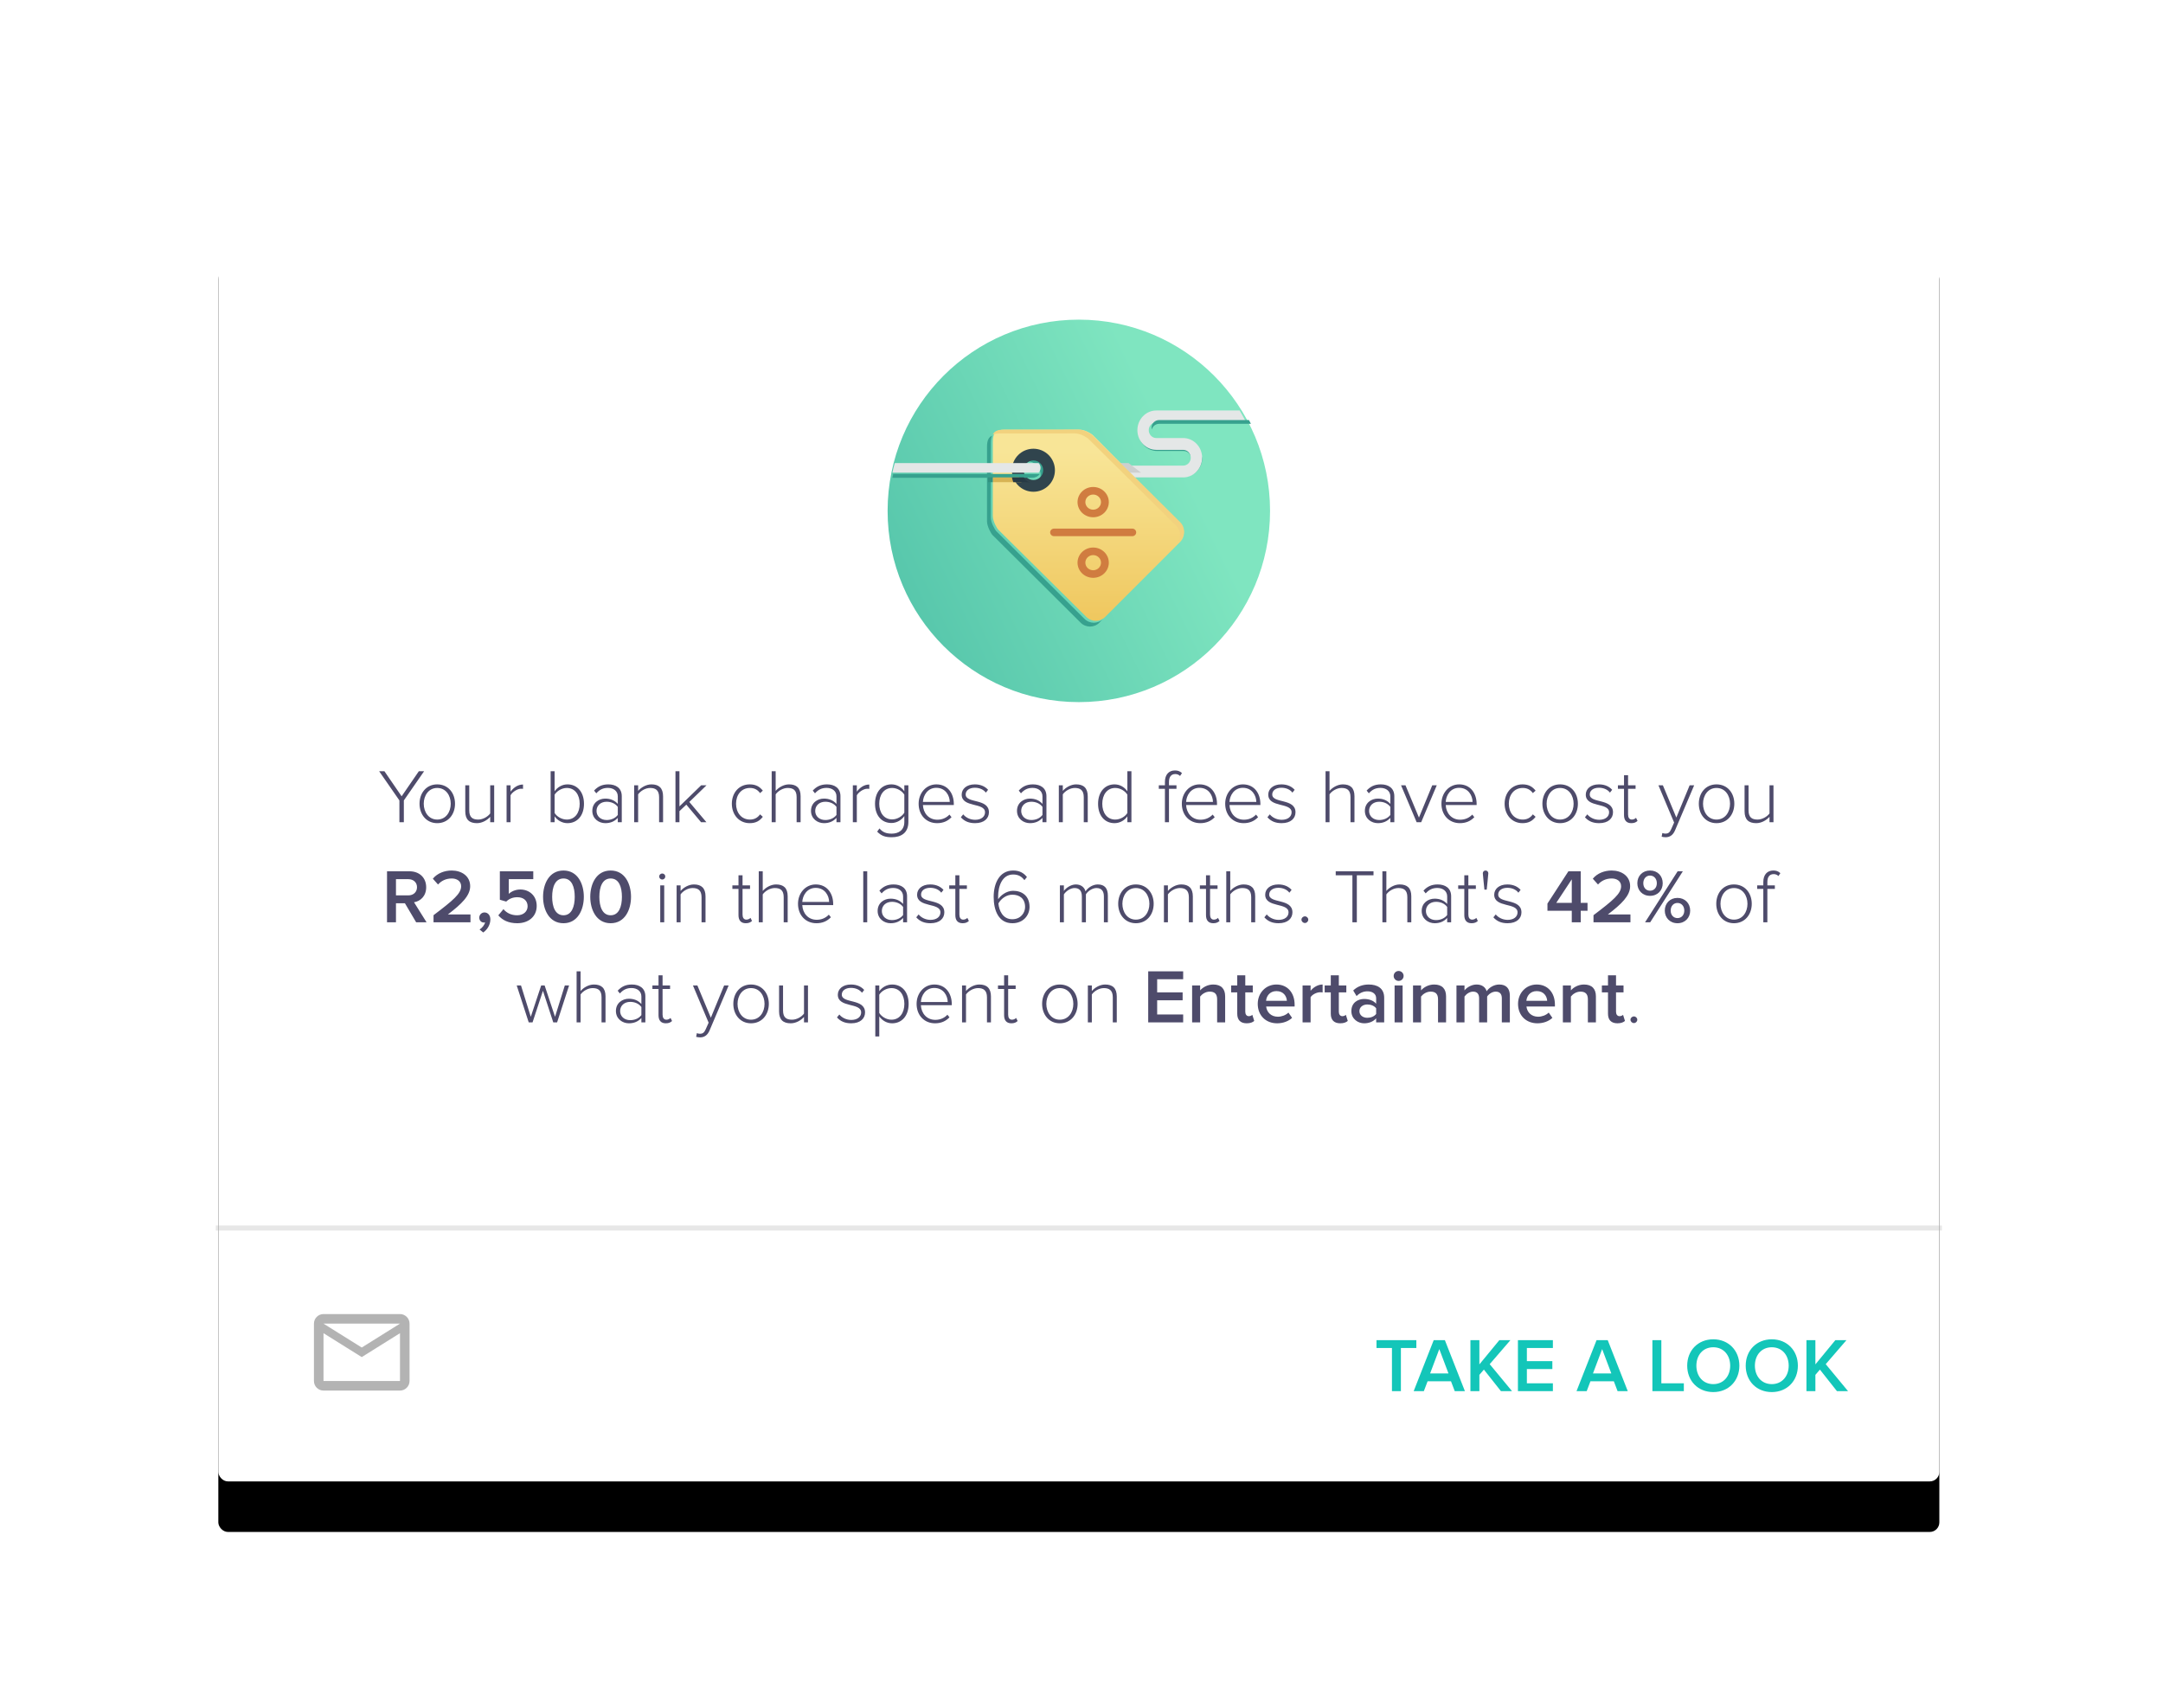 <?xml version="1.0" encoding="UTF-8"?>
<svg width="214px" height="169px" viewBox="0 0 214 169" version="1.1" xmlns="http://www.w3.org/2000/svg" xmlns:xlink="http://www.w3.org/1999/xlink">
    <!-- Generator: Sketch 52.6 (67491) - http://www.bohemiancoding.com/sketch -->
    <desc>Created with Sketch.</desc>
    <defs>
        <rect id="path-1" x="0" y="0.09" width="170.273" height="124.867" rx="0.946"></rect>
        <filter x="-15.6%" y="-17.2%" width="131.1%" height="142.4%" filterUnits="objectBoundingBox" id="filter-2">
            <feOffset dx="0" dy="5" in="SourceAlpha" result="shadowOffsetOuter1"></feOffset>
            <feGaussianBlur stdDeviation="8" in="shadowOffsetOuter1" result="shadowBlurOuter1"></feGaussianBlur>
            <feColorMatrix values="0 0 0 0 0   0 0 0 0 0   0 0 0 0 0  0 0 0 0.104 0" type="matrix" in="shadowBlurOuter1"></feColorMatrix>
        </filter>
        <linearGradient x1="67.236%" y1="17.992%" x2="-53.003%" y2="75.853%" id="linearGradient-3">
            <stop stop-color="#7FE5C0" offset="0%"></stop>
            <stop stop-color="#3DB39E" offset="100%"></stop>
        </linearGradient>
        <linearGradient x1="38.155%" y1="11.255%" x2="38.155%" y2="100%" id="linearGradient-4">
            <stop stop-color="#F8E597" offset="0%"></stop>
            <stop stop-color="#EFC75E" offset="100%"></stop>
        </linearGradient>
    </defs>
    <g id="Page-1" stroke="none" stroke-width="1" fill="none" fill-rule="evenodd">
        <g id="card/nudge/bank-fees">
            <g transform="translate(21.6, 21.6)">
                <g id="Rectangle-11-Copy-5" fill-rule="nonzero">
                    <use fill="black" fill-opacity="1" filter="url(#filter-2)" xlink:href="#path-1"></use>
                    <use fill="#FFFFFF" xlink:href="#path-1"></use>
                </g>
                <g id="502-6months-bankfees-spend" transform="translate(66.217, 10.023)">
                    <path d="M0,18.919 C0,29.368 8.471,37.838 18.919,37.838 C29.368,37.838 37.838,29.368 37.838,18.919 C37.838,8.47 29.368,7.10542736e-15 18.919,7.10542736e-15 C8.471,9.7940335e-15 0,8.47 0,18.919 Z" id="Shape" fill="url(#linearGradient-3)"></path>
                    <g id="Group" transform="translate(22.703, 10.879)" fill="#37A18E">
                        <path d="M3.978,2.115 L6.583,2.115 C6.925,2.115 7.21,2.347 7.292,2.66 C7.307,2.602 7.318,2.542 7.318,2.478 C7.318,2.077 6.989,1.751 6.583,1.751 L3.978,1.751 C3.026,1.751 2.252,1.031 2.158,0.114 C2.152,0.174 2.14,0.233 2.14,0.295 C2.14,1.3 2.963,2.115 3.978,2.115 L3.978,2.115 Z M6.583,4.298 L1.27,4.298 L0.536,3.57 L0.169,3.57 L1.27,4.661 L6.583,4.661 C7.599,4.661 8.422,3.847 8.422,2.842 C8.422,2.78 8.41,2.721 8.403,2.66 C8.309,3.578 7.535,4.298 6.583,4.298 L6.583,4.298 Z" id="Shape"></path>
                    </g>
                    <path d="M26.587,10.155 L35.473,10.155 C35.272,9.757 35.058,9.368 34.832,8.987 L26.587,8.987 C25.552,8.987 24.713,9.859 24.713,10.934 C24.713,12.01 25.552,12.882 26.587,12.882 L29.242,12.882 C29.656,12.882 29.992,13.231 29.992,13.661 C29.992,14.091 29.656,14.44 29.242,14.44 L22.703,14.44 L23.825,15.608 L29.242,15.608 C30.277,15.608 31.117,14.736 31.117,13.661 C31.117,12.585 30.277,11.713 29.242,11.713 L26.587,11.713 C26.173,11.713 25.837,11.364 25.837,10.934 C25.837,10.504 26.173,10.155 26.587,10.155 L26.587,10.155 Z" id="Shape" fill="#E4E7E7"></path>
                    <g id="Group" transform="translate(9.46, 11.352)" fill="#37A18E">
                        <path d="M6.054,3.612 C6.054,2.877 5.461,2.281 4.73,2.281 C4.267,2.281 3.861,2.52 3.625,2.881 C3.833,2.743 4.083,2.661 4.351,2.661 C5.083,2.661 5.676,3.257 5.676,3.992 C5.676,4.262 5.594,4.513 5.457,4.722 C5.816,4.485 6.054,4.077 6.054,3.612 L6.054,3.612 Z M11.87,18.246 C11.357,18.761 10.526,18.761 10.014,18.246 L1.27,9.549 C1.207,9.486 0.751,8.777 0.751,8.196 L0.755,0.852 C0.755,0.542 0.793,0.308 0.873,0.127 C0.518,0.283 0.376,0.616 0.376,1.232 L0.373,8.576 C0.373,9.157 0.829,9.866 0.892,9.93 L9.635,18.626 C10.147,19.141 10.978,19.141 11.491,18.626 L18.915,11.172 L18.916,11.171 L11.87,18.246 L11.87,18.246 Z" id="Shape"></path>
                    </g>
                    <path d="M20.283,11.4 C20.219,11.336 19.594,10.88 18.948,10.879 C17.154,10.897 13.509,10.885 11.607,10.885 C10.717,10.885 10.409,11.179 10.409,12.1 L10.406,19.41 C10.406,19.988 10.861,20.694 10.925,20.757 L19.665,29.413 C20.177,29.926 21.007,29.926 21.52,29.413 L28.941,21.994 C29.453,21.481 29.453,20.651 28.941,20.139 L20.283,11.4 Z M14.383,16.171 C13.652,16.171 13.059,15.578 13.059,14.847 C13.059,14.115 13.652,13.522 14.383,13.522 C15.114,13.522 15.707,14.115 15.707,14.847 C15.707,15.578 15.114,16.171 14.383,16.171 L14.383,16.171 Z" id="Shape" fill="url(#linearGradient-4)"></path>
                    <path d="M14.426,12.77 C13.25,12.77 12.297,13.723 12.297,14.899 C12.297,16.075 13.25,17.027 14.426,17.027 C15.602,17.027 16.554,16.075 16.554,14.899 C16.554,13.723 15.602,12.77 14.426,12.77 L14.426,12.77 Z M14.426,15.866 C13.891,15.866 13.458,15.433 13.458,14.899 C13.458,14.364 13.891,13.931 14.426,13.931 C14.96,13.931 15.393,14.364 15.393,14.899 C15.393,15.433 14.96,15.866 14.426,15.866 L14.426,15.866 Z" id="Shape" fill="#30444D"></path>
                    <path d="M20.338,19.55 C21.193,19.55 21.886,18.879 21.886,18.052 C21.886,17.225 21.193,16.554 20.338,16.554 C19.483,16.554 18.79,17.225 18.79,18.052 C18.79,18.879 19.483,19.55 20.338,19.55 L20.338,19.55 Z M20.338,17.303 C20.765,17.303 21.112,17.639 21.112,18.052 C21.112,18.465 20.765,18.801 20.338,18.801 C19.911,18.801 19.564,18.465 19.564,18.052 C19.564,17.639 19.911,17.303 20.338,17.303 L20.338,17.303 Z M20.338,22.545 C19.483,22.545 18.79,23.216 18.79,24.043 C18.79,24.87 19.483,25.541 20.338,25.541 C21.193,25.541 21.886,24.87 21.886,24.043 C21.886,23.216 21.193,22.545 20.338,22.545 L20.338,22.545 Z M20.338,24.792 C19.911,24.792 19.564,24.457 19.564,24.043 C19.564,23.63 19.911,23.294 20.338,23.294 C20.765,23.294 21.112,23.63 21.112,24.043 C21.112,24.457 20.765,24.792 20.338,24.792 L20.338,24.792 Z M24.208,20.673 L16.468,20.673 C16.255,20.673 16.081,20.841 16.081,21.048 C16.081,21.255 16.255,21.422 16.468,21.422 L24.208,21.422 C24.422,21.422 24.595,21.255 24.595,21.048 C24.595,20.841 24.422,20.673 24.208,20.673 L24.208,20.673 Z" id="Shape" fill="#D07C40"></path>
                    <polygon id="Shape" fill="#CDCFCF" points="23.839 14.189 22.703 14.189 23.921 15.135 25.068 15.135"></polygon>
                    <path d="M0.711,14.189 C0.62,14.501 0.541,14.817 0.473,15.135 L14.944,15.135 C15.062,15.003 15.135,14.841 15.135,14.662 C15.135,14.484 15.062,14.322 14.944,14.189 L0.711,14.189 L0.711,14.189 Z" id="Shape" fill="#E4E7E7"></path>
                    <path d="M28.938,20.025 L20.224,11.394 C20.16,11.331 19.531,10.88 18.881,10.879 C17.075,10.897 13.407,10.885 11.492,10.885 C10.897,10.885 10.564,11.019 10.406,11.372 C10.584,11.295 10.813,11.259 11.111,11.259 C13.026,11.259 16.695,11.271 18.5,11.252 C19.15,11.254 19.779,11.704 19.843,11.768 L28.557,20.399 C29.073,20.905 29.073,21.724 28.559,22.23 L28.938,21.858 C29.454,21.352 29.454,20.531 28.938,20.025 L28.938,20.025 Z" id="Shape" fill="#F2D27E"></path>
                    <path d="M35.753,9.933 L26.865,9.933 C26.451,9.933 26.115,10.267 26.115,10.68 C26.115,10.745 26.126,10.807 26.141,10.867 C26.225,10.545 26.516,10.306 26.865,10.306 L35.946,10.306 C35.883,10.181 35.819,10.057 35.753,9.933 L35.753,9.933 Z M15.067,15.27 L0.553,15.27 L0.473,15.644 L14.316,15.644 C14.623,15.644 14.894,15.496 15.067,15.27 L15.067,15.27 Z" id="Shape" fill="#37A18E"></path>
                    <path d="M10.406,16.081 L13.243,16.081 C13.14,15.946 13.058,15.785 12.995,15.608 L10.406,15.608 L10.406,16.081 L10.406,16.081 Z" id="Shape" fill="#D7B354"></path>
                    <path d="M12.438,16.081 L14.189,16.081 C13.898,16.081 13.641,15.894 13.478,15.608 L12.297,15.608 C12.333,15.773 12.38,15.931 12.438,16.081 L12.438,16.081 Z" id="Shape" fill="#273A45"></path>
                    <polygon id="Shape" fill="#319180" points="9.933 16.081 10.405 16.081 10.406 15.608 9.933 15.608"></polygon>
                </g>
                <path d="M18.355,59.745 L17.916,59.745 L17.916,57.588 L15.911,54.697 L16.433,54.697 L18.136,57.179 L19.839,54.697 L20.361,54.697 L18.355,57.588 L18.355,59.745 Z M21.655,59.836 C20.588,59.836 19.907,58.98 19.907,57.913 C19.907,56.846 20.588,55.999 21.655,55.999 C22.737,55.999 23.418,56.846 23.418,57.913 C23.418,58.98 22.737,59.836 21.655,59.836 Z M21.655,59.48 C22.518,59.48 22.994,58.731 22.994,57.913 C22.994,57.104 22.518,56.354 21.655,56.354 C20.807,56.354 20.323,57.104 20.323,57.913 C20.323,58.731 20.807,59.48 21.655,59.48 Z M27.293,59.745 L26.899,59.745 L26.899,59.208 C26.604,59.54 26.112,59.836 25.583,59.836 C24.841,59.836 24.432,59.488 24.432,58.663 L24.432,56.09 L24.826,56.09 L24.826,58.572 C24.826,59.283 25.181,59.48 25.711,59.48 C26.18,59.48 26.657,59.2 26.899,58.875 L26.899,56.09 L27.293,56.09 L27.293,59.745 Z M28.912,59.745 L28.519,59.745 L28.519,56.09 L28.912,56.09 L28.912,56.718 C29.223,56.309 29.639,56.014 30.146,56.014 L30.146,56.445 C30.078,56.43 30.025,56.43 29.949,56.43 C29.578,56.43 29.079,56.763 28.912,57.081 L28.912,59.745 Z M33.271,58.829 C33.483,59.177 33.968,59.48 34.475,59.48 C35.292,59.48 35.753,58.806 35.753,57.921 C35.753,57.036 35.292,56.354 34.475,56.354 C33.968,56.354 33.483,56.672 33.271,57.02 L33.271,58.829 Z M33.271,59.745 L32.878,59.745 L32.878,54.697 L33.271,54.697 L33.271,56.68 C33.566,56.264 34.028,55.999 34.543,55.999 C35.519,55.999 36.177,56.763 36.177,57.921 C36.177,59.094 35.511,59.836 34.543,59.836 C33.998,59.836 33.529,59.54 33.271,59.162 L33.271,59.745 Z M39.916,59.745 L39.522,59.745 L39.522,59.313 C39.197,59.669 38.788,59.836 38.281,59.836 C37.653,59.836 37.002,59.404 37.002,58.617 C37.002,57.823 37.645,57.406 38.281,57.406 C38.788,57.406 39.204,57.573 39.522,57.929 L39.522,57.187 C39.522,56.642 39.083,56.347 38.546,56.347 C38.084,56.347 37.729,56.506 37.396,56.884 L37.176,56.612 C37.555,56.203 37.978,55.999 38.584,55.999 C39.325,55.999 39.916,56.354 39.916,57.172 L39.916,59.745 Z M38.417,59.525 C38.856,59.525 39.265,59.359 39.522,59.026 L39.522,58.224 C39.265,57.883 38.856,57.717 38.417,57.717 C37.819,57.717 37.418,58.103 37.418,58.625 C37.418,59.139 37.819,59.525 38.417,59.525 Z M44.002,59.745 L43.609,59.745 L43.609,57.27 C43.609,56.566 43.253,56.354 42.723,56.354 C42.254,56.354 41.77,56.65 41.535,56.983 L41.535,59.745 L41.142,59.745 L41.142,56.09 L41.535,56.09 L41.535,56.642 C41.8,56.324 42.322,55.999 42.852,55.999 C43.594,55.999 44.002,56.362 44.002,57.187 L44.002,59.745 Z M48.293,59.745 L47.763,59.745 L46.303,58.004 L45.622,58.647 L45.622,59.745 L45.228,59.745 L45.228,54.697 L45.622,54.697 L45.622,58.178 L47.771,56.09 L48.301,56.09 L46.598,57.739 L48.293,59.745 Z M52.576,59.836 C51.502,59.836 50.806,58.98 50.806,57.913 C50.806,56.846 51.502,55.999 52.576,55.999 C53.212,55.999 53.575,56.249 53.871,56.619 L53.598,56.862 C53.333,56.498 53,56.354 52.599,56.354 C51.744,56.354 51.222,57.036 51.222,57.913 C51.222,58.791 51.744,59.48 52.599,59.48 C53,59.48 53.333,59.329 53.598,58.965 L53.871,59.208 C53.575,59.586 53.212,59.836 52.576,59.836 Z M57.609,59.745 L57.215,59.745 L57.215,57.255 C57.215,56.551 56.86,56.354 56.33,56.354 C55.861,56.354 55.376,56.65 55.142,56.983 L55.142,59.745 L54.748,59.745 L54.748,54.697 L55.142,54.697 L55.142,56.642 C55.407,56.324 55.929,55.999 56.459,55.999 C57.2,55.999 57.609,56.347 57.609,57.172 L57.609,59.745 Z M61.552,59.745 L61.158,59.745 L61.158,59.313 C60.833,59.669 60.424,59.836 59.917,59.836 C59.289,59.836 58.638,59.404 58.638,58.617 C58.638,57.823 59.281,57.406 59.917,57.406 C60.424,57.406 60.84,57.573 61.158,57.929 L61.158,57.187 C61.158,56.642 60.719,56.347 60.182,56.347 C59.72,56.347 59.365,56.506 59.032,56.884 L58.812,56.612 C59.191,56.203 59.614,55.999 60.22,55.999 C60.961,55.999 61.552,56.354 61.552,57.172 L61.552,59.745 Z M60.053,59.525 C60.492,59.525 60.901,59.359 61.158,59.026 L61.158,58.224 C60.901,57.883 60.492,57.717 60.053,57.717 C59.455,57.717 59.054,58.103 59.054,58.625 C59.054,59.139 59.455,59.525 60.053,59.525 Z M63.171,59.745 L62.778,59.745 L62.778,56.09 L63.171,56.09 L63.171,56.718 C63.481,56.309 63.898,56.014 64.405,56.014 L64.405,56.445 C64.337,56.43 64.284,56.43 64.208,56.43 C63.837,56.43 63.338,56.763 63.171,57.081 L63.171,59.745 Z M66.63,61.228 C66.009,61.228 65.616,61.115 65.184,60.676 L65.411,60.358 C65.729,60.736 66.077,60.872 66.63,60.872 C67.288,60.872 67.871,60.539 67.871,59.715 L67.871,59.132 C67.613,59.51 67.144,59.82 66.599,59.82 C65.631,59.82 64.972,59.086 64.972,57.913 C64.972,56.756 65.631,55.999 66.599,55.999 C67.122,55.999 67.576,56.264 67.871,56.68 L67.871,56.09 L68.272,56.09 L68.272,59.715 C68.272,60.827 67.515,61.228 66.63,61.228 Z M66.667,59.465 C67.174,59.465 67.659,59.155 67.871,58.799 L67.871,57.02 C67.659,56.665 67.174,56.354 66.667,56.354 C65.858,56.354 65.389,57.028 65.389,57.913 C65.389,58.799 65.858,59.465 66.667,59.465 Z M71.11,59.836 C70.043,59.836 69.286,59.041 69.286,57.913 C69.286,56.854 70.028,55.999 71.042,55.999 C72.154,55.999 72.767,56.877 72.767,57.936 L72.767,58.042 L69.71,58.042 C69.748,58.837 70.277,59.495 71.14,59.495 C71.602,59.495 72.025,59.321 72.336,58.988 L72.54,59.245 C72.177,59.624 71.715,59.836 71.11,59.836 Z M72.366,57.732 C72.358,57.111 71.95,56.339 71.034,56.339 C70.171,56.339 69.74,57.096 69.71,57.732 L72.366,57.732 Z M74.871,59.836 C74.281,59.836 73.826,59.662 73.463,59.253 L73.698,58.965 C73.932,59.26 74.364,59.503 74.878,59.503 C75.491,59.503 75.855,59.185 75.855,58.761 C75.855,57.762 73.546,58.33 73.546,57.013 C73.546,56.453 74.023,55.999 74.848,55.999 C75.476,55.999 75.892,56.241 76.157,56.536 L75.938,56.816 C75.726,56.529 75.332,56.332 74.848,56.332 C74.281,56.332 73.94,56.619 73.94,56.998 C73.94,57.913 76.241,57.353 76.241,58.761 C76.241,59.351 75.787,59.836 74.871,59.836 Z M81.931,59.745 L81.538,59.745 L81.538,59.313 C81.213,59.669 80.804,59.836 80.297,59.836 C79.669,59.836 79.018,59.404 79.018,58.617 C79.018,57.823 79.661,57.406 80.297,57.406 C80.804,57.406 81.22,57.573 81.538,57.929 L81.538,57.187 C81.538,56.642 81.099,56.347 80.562,56.347 C80.1,56.347 79.744,56.506 79.411,56.884 L79.192,56.612 C79.57,56.203 79.994,55.999 80.6,55.999 C81.341,55.999 81.931,56.354 81.931,57.172 L81.931,59.745 Z M80.433,59.525 C80.872,59.525 81.281,59.359 81.538,59.026 L81.538,58.224 C81.281,57.883 80.872,57.717 80.433,57.717 C79.835,57.717 79.434,58.103 79.434,58.625 C79.434,59.139 79.835,59.525 80.433,59.525 Z M86.018,59.745 L85.624,59.745 L85.624,57.27 C85.624,56.566 85.269,56.354 84.739,56.354 C84.27,56.354 83.786,56.65 83.551,56.983 L83.551,59.745 L83.157,59.745 L83.157,56.09 L83.551,56.09 L83.551,56.642 C83.816,56.324 84.338,55.999 84.868,55.999 C85.609,55.999 86.018,56.362 86.018,57.187 L86.018,59.745 Z M90.339,59.745 L89.938,59.745 L89.938,59.162 C89.681,59.54 89.212,59.836 88.667,59.836 C87.698,59.836 87.04,59.094 87.04,57.921 C87.04,56.763 87.698,55.999 88.667,55.999 C89.189,55.999 89.65,56.264 89.938,56.68 L89.938,54.697 L90.339,54.697 L90.339,59.745 Z M88.735,59.48 C89.249,59.48 89.726,59.177 89.938,58.829 L89.938,57.02 C89.726,56.665 89.249,56.354 88.735,56.354 C87.925,56.354 87.456,57.036 87.456,57.921 C87.456,58.806 87.925,59.48 88.735,59.48 Z M94.055,59.745 L93.654,59.745 L93.654,56.438 L93.048,56.438 L93.048,56.09 L93.654,56.09 L93.654,55.757 C93.654,55.045 94.032,54.621 94.645,54.621 C94.902,54.621 95.107,54.674 95.341,54.879 L95.152,55.166 C95.031,55.053 94.88,54.977 94.683,54.977 C94.267,54.977 94.055,55.265 94.055,55.757 L94.055,56.09 L94.797,56.09 L94.797,56.438 L94.055,56.438 L94.055,59.745 Z M97.15,59.836 C96.083,59.836 95.326,59.041 95.326,57.913 C95.326,56.854 96.068,55.999 97.082,55.999 C98.194,55.999 98.807,56.877 98.807,57.936 L98.807,58.042 L95.75,58.042 C95.788,58.837 96.318,59.495 97.18,59.495 C97.642,59.495 98.066,59.321 98.376,58.988 L98.58,59.245 C98.217,59.624 97.755,59.836 97.15,59.836 Z M98.406,57.732 C98.399,57.111 97.99,56.339 97.074,56.339 C96.212,56.339 95.78,57.096 95.75,57.732 L98.406,57.732 Z M101.441,59.836 C100.374,59.836 99.617,59.041 99.617,57.913 C99.617,56.854 100.359,55.999 101.373,55.999 C102.485,55.999 103.098,56.877 103.098,57.936 L103.098,58.042 L100.041,58.042 C100.079,58.837 100.608,59.495 101.471,59.495 C101.933,59.495 102.357,59.321 102.667,58.988 L102.871,59.245 C102.508,59.624 102.046,59.836 101.441,59.836 Z M102.697,57.732 C102.69,57.111 102.281,56.339 101.365,56.339 C100.503,56.339 100.071,57.096 100.041,57.732 L102.697,57.732 Z M105.202,59.836 C104.612,59.836 104.158,59.662 103.794,59.253 L104.029,58.965 C104.264,59.26 104.695,59.503 105.21,59.503 C105.823,59.503 106.186,59.185 106.186,58.761 C106.186,57.762 103.878,58.33 103.878,57.013 C103.878,56.453 104.354,55.999 105.179,55.999 C105.807,55.999 106.224,56.241 106.489,56.536 L106.269,56.816 C106.057,56.529 105.664,56.332 105.179,56.332 C104.612,56.332 104.271,56.619 104.271,56.998 C104.271,57.913 106.572,57.353 106.572,58.761 C106.572,59.351 106.118,59.836 105.202,59.836 Z M112.407,59.745 L112.013,59.745 L112.013,57.255 C112.013,56.551 111.657,56.354 111.128,56.354 C110.658,56.354 110.174,56.65 109.939,56.983 L109.939,59.745 L109.546,59.745 L109.546,54.697 L109.939,54.697 L109.939,56.642 C110.204,56.324 110.726,55.999 111.256,55.999 C111.998,55.999 112.407,56.347 112.407,57.172 L112.407,59.745 Z M116.349,59.745 L115.956,59.745 L115.956,59.313 C115.63,59.669 115.222,59.836 114.715,59.836 C114.087,59.836 113.436,59.404 113.436,58.617 C113.436,57.823 114.079,57.406 114.715,57.406 C115.222,57.406 115.638,57.573 115.956,57.929 L115.956,57.187 C115.956,56.642 115.517,56.347 114.98,56.347 C114.518,56.347 114.162,56.506 113.829,56.884 L113.61,56.612 C113.988,56.203 114.412,55.999 115.017,55.999 C115.759,55.999 116.349,56.354 116.349,57.172 L116.349,59.745 Z M114.851,59.525 C115.29,59.525 115.698,59.359 115.956,59.026 L115.956,58.224 C115.698,57.883 115.29,57.717 114.851,57.717 C114.253,57.717 113.852,58.103 113.852,58.625 C113.852,59.139 114.253,59.525 114.851,59.525 Z M119.006,59.745 L118.559,59.745 L117.015,56.09 L117.454,56.09 L118.786,59.283 L120.103,56.09 L120.549,56.09 L119.006,59.745 Z M122.835,59.836 C121.768,59.836 121.011,59.041 121.011,57.913 C121.011,56.854 121.753,55.999 122.767,55.999 C123.879,55.999 124.492,56.877 124.492,57.936 L124.492,58.042 L121.435,58.042 C121.473,58.837 122.002,59.495 122.865,59.495 C123.327,59.495 123.75,59.321 124.061,58.988 L124.265,59.245 C123.902,59.624 123.44,59.836 122.835,59.836 Z M124.091,57.732 C124.083,57.111 123.675,56.339 122.759,56.339 C121.896,56.339 121.465,57.096 121.435,57.732 L124.091,57.732 Z M129.033,59.836 C127.958,59.836 127.262,58.98 127.262,57.913 C127.262,56.846 127.958,55.999 129.033,55.999 C129.668,55.999 130.032,56.249 130.327,56.619 L130.054,56.862 C129.789,56.498 129.456,56.354 129.055,56.354 C128.2,56.354 127.678,57.036 127.678,57.913 C127.678,58.791 128.2,59.48 129.055,59.48 C129.456,59.48 129.789,59.329 130.054,58.965 L130.327,59.208 C130.032,59.586 129.668,59.836 129.033,59.836 Z M132.748,59.836 C131.681,59.836 131,58.98 131,57.913 C131,56.846 131.681,55.999 132.748,55.999 C133.831,55.999 134.512,56.846 134.512,57.913 C134.512,58.98 133.831,59.836 132.748,59.836 Z M132.748,59.48 C133.611,59.48 134.088,58.731 134.088,57.913 C134.088,57.104 133.611,56.354 132.748,56.354 C131.901,56.354 131.417,57.104 131.417,57.913 C131.417,58.731 131.901,59.48 132.748,59.48 Z M136.616,59.836 C136.025,59.836 135.571,59.662 135.208,59.253 L135.443,58.965 C135.677,59.26 136.108,59.503 136.623,59.503 C137.236,59.503 137.599,59.185 137.599,58.761 C137.599,57.762 135.291,58.33 135.291,57.013 C135.291,56.453 135.768,55.999 136.593,55.999 C137.221,55.999 137.637,56.241 137.902,56.536 L137.683,56.816 C137.471,56.529 137.077,56.332 136.593,56.332 C136.025,56.332 135.685,56.619 135.685,56.998 C135.685,57.913 137.985,57.353 137.985,58.761 C137.985,59.351 137.531,59.836 136.616,59.836 Z M139.794,59.836 C139.31,59.836 139.075,59.54 139.075,59.041 L139.075,56.438 L138.47,56.438 L138.47,56.09 L139.075,56.09 L139.075,55.091 L139.476,55.091 L139.476,56.09 L140.218,56.09 L140.218,56.438 L139.476,56.438 L139.476,58.98 C139.476,59.276 139.597,59.48 139.854,59.48 C140.029,59.48 140.18,59.397 140.263,59.306 L140.414,59.609 C140.271,59.745 140.097,59.836 139.794,59.836 Z M142.798,61.175 L142.866,60.812 C142.95,60.85 143.093,60.872 143.184,60.872 C143.426,60.872 143.593,60.774 143.744,60.426 L144.032,59.775 L142.48,56.09 L142.919,56.09 L144.251,59.283 L145.568,56.09 L146.015,56.09 L144.123,60.547 C143.926,61.009 143.616,61.228 143.192,61.228 C143.063,61.228 142.897,61.205 142.798,61.175 Z M148.224,59.836 C147.157,59.836 146.476,58.98 146.476,57.913 C146.476,56.846 147.157,55.999 148.224,55.999 C149.306,55.999 149.988,56.846 149.988,57.913 C149.988,58.98 149.306,59.836 148.224,59.836 Z M148.224,59.48 C149.087,59.48 149.564,58.731 149.564,57.913 C149.564,57.104 149.087,56.354 148.224,56.354 C147.377,56.354 146.892,57.104 146.892,57.913 C146.892,58.731 147.377,59.48 148.224,59.48 Z M153.862,59.745 L153.469,59.745 L153.469,59.208 C153.174,59.54 152.682,59.836 152.152,59.836 C151.41,59.836 151.002,59.488 151.002,58.663 L151.002,56.09 L151.395,56.09 L151.395,58.572 C151.395,59.283 151.751,59.48 152.281,59.48 C152.75,59.48 153.227,59.2 153.469,58.875 L153.469,56.09 L153.862,56.09 L153.862,59.745 Z M20.603,69.645 L19.574,69.645 L18.461,67.76 L17.576,67.76 L17.576,69.645 L16.691,69.645 L16.691,64.597 L18.908,64.597 C19.907,64.597 20.565,65.24 20.565,66.179 C20.565,67.072 19.975,67.564 19.362,67.662 L20.603,69.645 Z M18.794,66.981 C19.294,66.981 19.657,66.663 19.657,66.171 C19.657,65.687 19.294,65.377 18.794,65.377 L17.576,65.377 L17.576,66.981 L18.794,66.981 Z M24.947,69.645 L21.292,69.645 L21.292,68.941 C23.252,67.458 24.024,66.807 24.024,66.073 C24.024,65.543 23.562,65.309 23.1,65.309 C22.51,65.309 22.064,65.543 21.738,65.906 L21.224,65.331 C21.67,64.786 22.381,64.521 23.093,64.521 C24.069,64.521 24.917,65.066 24.917,66.073 C24.917,67.011 24.061,67.844 22.714,68.865 L24.947,68.865 L24.947,69.645 Z M26.914,69.357 C26.914,69.879 26.627,70.356 26.211,70.651 L25.847,70.356 C26.09,70.212 26.347,69.902 26.392,69.645 C26.377,69.652 26.317,69.668 26.264,69.668 C26.014,69.668 25.817,69.463 25.817,69.183 C25.817,68.903 26.044,68.669 26.332,68.669 C26.642,68.669 26.914,68.918 26.914,69.357 Z M29.571,69.736 C28.708,69.736 28.11,69.433 27.701,68.956 L28.209,68.343 C28.541,68.737 29.003,68.949 29.563,68.949 C30.206,68.949 30.6,68.555 30.6,68.056 C30.6,67.518 30.206,67.163 29.586,67.163 C29.162,67.163 28.806,67.291 28.481,67.594 L27.853,67.412 L27.853,64.597 L31.16,64.597 L31.16,65.377 L28.738,65.377 L28.738,66.83 C28.988,66.595 29.397,66.398 29.881,66.398 C30.736,66.398 31.5,66.989 31.5,68.025 C31.5,69.07 30.698,69.736 29.571,69.736 Z M34.149,69.736 C32.726,69.736 32.129,68.389 32.129,67.125 C32.129,65.853 32.726,64.521 34.149,64.521 C35.564,64.521 36.162,65.853 36.162,67.125 C36.162,68.389 35.564,69.736 34.149,69.736 Z M34.149,68.949 C34.966,68.949 35.262,68.086 35.262,67.125 C35.262,66.156 34.974,65.309 34.149,65.309 C33.324,65.309 33.029,66.156 33.029,67.125 C33.029,68.086 33.324,68.949 34.149,68.949 Z M38.818,69.736 C37.396,69.736 36.798,68.389 36.798,67.125 C36.798,65.853 37.396,64.521 38.818,64.521 C40.234,64.521 40.831,65.853 40.831,67.125 C40.831,68.389 40.234,69.736 38.818,69.736 Z M38.818,68.949 C39.636,68.949 39.931,68.086 39.931,67.125 C39.931,66.156 39.643,65.309 38.818,65.309 C37.994,65.309 37.698,66.156 37.698,67.125 C37.698,68.086 37.994,68.949 38.818,68.949 Z M43.919,65.414 C43.76,65.414 43.616,65.278 43.616,65.112 C43.616,64.945 43.76,64.817 43.919,64.817 C44.086,64.817 44.222,64.945 44.222,65.112 C44.222,65.278 44.086,65.414 43.919,65.414 Z M44.116,69.645 L43.722,69.645 L43.722,65.99 L44.116,65.99 L44.116,69.645 Z M48.202,69.645 L47.809,69.645 L47.809,67.17 C47.809,66.466 47.453,66.254 46.923,66.254 C46.454,66.254 45.97,66.55 45.735,66.883 L45.735,69.645 L45.342,69.645 L45.342,65.99 L45.735,65.99 L45.735,66.542 C46,66.224 46.522,65.899 47.052,65.899 C47.794,65.899 48.202,66.262 48.202,67.087 L48.202,69.645 Z M52.183,69.736 C51.699,69.736 51.464,69.44 51.464,68.941 L51.464,66.338 L50.859,66.338 L50.859,65.99 L51.464,65.99 L51.464,64.991 L51.865,64.991 L51.865,65.99 L52.607,65.99 L52.607,66.338 L51.865,66.338 L51.865,68.88 C51.865,69.176 51.986,69.38 52.243,69.38 C52.418,69.38 52.569,69.297 52.652,69.206 L52.803,69.509 C52.66,69.645 52.486,69.736 52.183,69.736 Z M56.33,69.645 L55.936,69.645 L55.936,67.155 C55.936,66.451 55.581,66.254 55.051,66.254 C54.582,66.254 54.098,66.55 53.863,66.883 L53.863,69.645 L53.469,69.645 L53.469,64.597 L53.863,64.597 L53.863,66.542 C54.128,66.224 54.65,65.899 55.18,65.899 C55.921,65.899 56.33,66.247 56.33,67.072 L56.33,69.645 Z M59.175,69.736 C58.108,69.736 57.352,68.941 57.352,67.813 C57.352,66.754 58.093,65.899 59.107,65.899 C60.22,65.899 60.833,66.777 60.833,67.836 L60.833,67.942 L57.775,67.942 C57.813,68.737 58.343,69.395 59.206,69.395 C59.667,69.395 60.091,69.221 60.401,68.888 L60.606,69.145 C60.242,69.524 59.781,69.736 59.175,69.736 Z M60.432,67.632 C60.424,67.011 60.015,66.239 59.1,66.239 C58.237,66.239 57.806,66.996 57.775,67.632 L60.432,67.632 Z M64.2,69.645 L63.807,69.645 L63.807,64.597 L64.2,64.597 L64.2,69.645 Z M68.143,69.645 L67.75,69.645 L67.75,69.213 C67.424,69.569 67.016,69.736 66.509,69.736 C65.88,69.736 65.23,69.304 65.23,68.517 C65.23,67.723 65.873,67.306 66.509,67.306 C67.016,67.306 67.432,67.473 67.75,67.829 L67.75,67.087 C67.75,66.542 67.311,66.247 66.773,66.247 C66.312,66.247 65.956,66.406 65.623,66.784 L65.404,66.512 C65.782,66.103 66.206,65.899 66.811,65.899 C67.553,65.899 68.143,66.254 68.143,67.072 L68.143,69.645 Z M66.645,69.425 C67.084,69.425 67.492,69.259 67.75,68.926 L67.75,68.124 C67.492,67.783 67.084,67.617 66.645,67.617 C66.047,67.617 65.646,68.003 65.646,68.525 C65.646,69.039 66.047,69.425 66.645,69.425 Z M70.459,69.736 C69.869,69.736 69.415,69.562 69.051,69.153 L69.286,68.865 C69.52,69.16 69.952,69.403 70.466,69.403 C71.079,69.403 71.443,69.085 71.443,68.661 C71.443,67.662 69.135,68.23 69.135,66.913 C69.135,66.353 69.611,65.899 70.436,65.899 C71.064,65.899 71.481,66.141 71.745,66.436 L71.526,66.716 C71.314,66.429 70.92,66.232 70.436,66.232 C69.869,66.232 69.528,66.519 69.528,66.898 C69.528,67.813 71.829,67.253 71.829,68.661 C71.829,69.251 71.375,69.736 70.459,69.736 Z M73.637,69.736 C73.153,69.736 72.918,69.44 72.918,68.941 L72.918,66.338 L72.313,66.338 L72.313,65.99 L72.918,65.99 L72.918,64.991 L73.319,64.991 L73.319,65.99 L74.061,65.99 L74.061,66.338 L73.319,66.338 L73.319,68.88 C73.319,69.176 73.441,69.38 73.698,69.38 C73.872,69.38 74.023,69.297 74.106,69.206 L74.258,69.509 C74.114,69.645 73.94,69.736 73.637,69.736 Z M78.564,69.736 C77.202,69.736 76.71,68.479 76.71,67.125 C76.71,65.831 77.255,64.521 78.64,64.521 C79.298,64.521 79.699,64.786 80.002,65.165 L79.752,65.475 C79.502,65.15 79.192,64.915 78.64,64.915 C77.55,64.915 77.149,66.058 77.149,67.132 C77.149,67.208 77.149,67.291 77.156,67.367 C77.368,67.019 77.951,66.527 78.632,66.527 C79.54,66.527 80.259,67.049 80.259,68.124 C80.259,68.949 79.646,69.736 78.564,69.736 Z M78.549,69.342 C79.411,69.342 79.82,68.676 79.82,68.131 C79.82,67.306 79.283,66.913 78.556,66.913 C78.004,66.913 77.467,67.269 77.179,67.776 C77.24,68.464 77.603,69.342 78.549,69.342 Z M88.008,69.645 L87.615,69.645 L87.615,67.087 C87.615,66.572 87.395,66.254 86.881,66.254 C86.487,66.254 86.041,66.542 85.836,66.875 L85.836,69.645 L85.435,69.645 L85.435,67.087 C85.435,66.572 85.223,66.254 84.709,66.254 C84.315,66.254 83.876,66.55 83.657,66.883 L83.657,69.645 L83.263,69.645 L83.263,65.99 L83.657,65.99 L83.657,66.542 C83.808,66.307 84.308,65.899 84.837,65.899 C85.405,65.899 85.708,66.232 85.799,66.587 C86.003,66.247 86.495,65.899 87.009,65.899 C87.683,65.899 88.008,66.277 88.008,67.011 L88.008,69.645 Z M90.778,69.736 C89.711,69.736 89.03,68.88 89.03,67.813 C89.03,66.746 89.711,65.899 90.778,65.899 C91.86,65.899 92.541,66.746 92.541,67.813 C92.541,68.88 91.86,69.736 90.778,69.736 Z M90.778,69.38 C91.641,69.38 92.118,68.631 92.118,67.813 C92.118,67.004 91.641,66.254 90.778,66.254 C89.93,66.254 89.446,67.004 89.446,67.813 C89.446,68.631 89.93,69.38 90.778,69.38 Z M96.416,69.645 L96.022,69.645 L96.022,67.17 C96.022,66.466 95.667,66.254 95.137,66.254 C94.668,66.254 94.184,66.55 93.949,66.883 L93.949,69.645 L93.555,69.645 L93.555,65.99 L93.949,65.99 L93.949,66.542 C94.214,66.224 94.736,65.899 95.266,65.899 C96.007,65.899 96.416,66.262 96.416,67.087 L96.416,69.645 Z M98.437,69.736 C97.952,69.736 97.718,69.44 97.718,68.941 L97.718,66.338 L97.112,66.338 L97.112,65.99 L97.718,65.99 L97.718,64.991 L98.119,64.991 L98.119,65.99 L98.86,65.99 L98.86,66.338 L98.119,66.338 L98.119,68.88 C98.119,69.176 98.24,69.38 98.497,69.38 C98.671,69.38 98.823,69.297 98.906,69.206 L99.057,69.509 C98.913,69.645 98.739,69.736 98.437,69.736 Z M102.584,69.645 L102.19,69.645 L102.19,67.155 C102.19,66.451 101.834,66.254 101.305,66.254 C100.836,66.254 100.351,66.55 100.117,66.883 L100.117,69.645 L99.723,69.645 L99.723,64.597 L100.117,64.597 L100.117,66.542 C100.381,66.224 100.904,65.899 101.433,65.899 C102.175,65.899 102.584,66.247 102.584,67.072 L102.584,69.645 Z M104.899,69.736 C104.309,69.736 103.855,69.562 103.492,69.153 L103.726,68.865 C103.961,69.16 104.392,69.403 104.907,69.403 C105.52,69.403 105.883,69.085 105.883,68.661 C105.883,67.662 103.575,68.23 103.575,66.913 C103.575,66.353 104.052,65.899 104.877,65.899 C105.505,65.899 105.921,66.141 106.186,66.436 L105.966,66.716 C105.755,66.429 105.361,66.232 104.877,66.232 C104.309,66.232 103.969,66.519 103.969,66.898 C103.969,67.813 106.269,67.253 106.269,68.661 C106.269,69.251 105.815,69.736 104.899,69.736 Z M107.503,69.713 C107.321,69.713 107.162,69.562 107.162,69.38 C107.162,69.206 107.321,69.055 107.503,69.055 C107.684,69.055 107.836,69.206 107.836,69.38 C107.836,69.562 107.684,69.713 107.503,69.713 Z M112.641,69.645 L112.202,69.645 L112.202,64.991 L110.552,64.991 L110.552,64.597 L114.291,64.597 L114.291,64.991 L112.641,64.991 L112.641,69.645 Z M118.029,69.645 L117.636,69.645 L117.636,67.155 C117.636,66.451 117.28,66.254 116.75,66.254 C116.281,66.254 115.797,66.55 115.562,66.883 L115.562,69.645 L115.169,69.645 L115.169,64.597 L115.562,64.597 L115.562,66.542 C115.827,66.224 116.349,65.899 116.879,65.899 C117.621,65.899 118.029,66.247 118.029,67.072 L118.029,69.645 Z M121.972,69.645 L121.579,69.645 L121.579,69.213 C121.253,69.569 120.844,69.736 120.337,69.736 C119.709,69.736 119.058,69.304 119.058,68.517 C119.058,67.723 119.702,67.306 120.337,67.306 C120.844,67.306 121.261,67.473 121.579,67.829 L121.579,67.087 C121.579,66.542 121.14,66.247 120.602,66.247 C120.141,66.247 119.785,66.406 119.452,66.784 L119.233,66.512 C119.611,66.103 120.035,65.899 120.64,65.899 C121.382,65.899 121.972,66.254 121.972,67.072 L121.972,69.645 Z M120.474,69.425 C120.913,69.425 121.321,69.259 121.579,68.926 L121.579,68.124 C121.321,67.783 120.913,67.617 120.474,67.617 C119.876,67.617 119.475,68.003 119.475,68.525 C119.475,69.039 119.876,69.425 120.474,69.425 Z M123.993,69.736 C123.508,69.736 123.274,69.44 123.274,68.941 L123.274,66.338 L122.668,66.338 L122.668,65.99 L123.274,65.99 L123.274,64.991 L123.675,64.991 L123.675,65.99 L124.416,65.99 L124.416,66.338 L123.675,66.338 L123.675,68.88 C123.675,69.176 123.796,69.38 124.053,69.38 C124.227,69.38 124.379,69.297 124.462,69.206 L124.613,69.509 C124.469,69.645 124.295,69.736 123.993,69.736 Z M125.491,66.413 L125.264,66.413 C125.264,66.413 125.105,64.892 125.105,64.794 C125.105,64.643 125.219,64.521 125.378,64.521 C125.529,64.521 125.65,64.643 125.65,64.794 C125.65,64.892 125.491,66.413 125.491,66.413 Z M127.557,69.736 C126.967,69.736 126.513,69.562 126.149,69.153 L126.384,68.865 C126.619,69.16 127.05,69.403 127.565,69.403 C128.178,69.403 128.541,69.085 128.541,68.661 C128.541,67.662 126.233,68.23 126.233,66.913 C126.233,66.353 126.709,65.899 127.534,65.899 C128.162,65.899 128.579,66.141 128.843,66.436 L128.624,66.716 C128.412,66.429 128.019,66.232 127.534,66.232 C126.967,66.232 126.626,66.519 126.626,66.898 C126.626,67.813 128.927,67.253 128.927,68.661 C128.927,69.251 128.473,69.736 127.557,69.736 Z M134.792,69.645 L133.906,69.645 L133.906,68.502 L131.5,68.502 L131.5,67.791 L133.573,64.597 L134.792,64.597 L134.792,67.723 L135.465,67.723 L135.465,68.502 L134.792,68.502 L134.792,69.645 Z M133.906,67.723 L133.906,65.392 L132.37,67.723 L133.906,67.723 Z M139.711,69.645 L136.055,69.645 L136.055,68.941 C138.016,67.458 138.787,66.807 138.787,66.073 C138.787,65.543 138.326,65.309 137.864,65.309 C137.274,65.309 136.827,65.543 136.502,65.906 L135.987,65.331 C136.434,64.786 137.145,64.521 137.857,64.521 C138.833,64.521 139.68,65.066 139.68,66.073 C139.68,67.011 138.825,67.844 137.478,68.865 L139.711,68.865 L139.711,69.645 Z M141.648,67.026 C140.899,67.026 140.392,66.482 140.392,65.778 C140.392,65.066 140.899,64.521 141.648,64.521 C142.405,64.521 142.904,65.066 142.904,65.778 C142.904,66.482 142.405,67.026 141.648,67.026 Z M141.663,69.645 L141.156,69.645 L144.38,64.597 L144.895,64.597 L141.663,69.645 Z M144.365,69.736 C143.616,69.736 143.109,69.191 143.109,68.487 C143.109,67.776 143.616,67.231 144.365,67.231 C145.114,67.231 145.621,67.776 145.621,68.487 C145.621,69.191 145.114,69.736 144.365,69.736 Z M141.648,66.519 C142.042,66.519 142.322,66.217 142.322,65.778 C142.322,65.331 142.042,65.021 141.648,65.021 C141.262,65.021 140.982,65.331 140.982,65.778 C140.982,66.217 141.262,66.519 141.648,66.519 Z M144.365,69.229 C144.758,69.229 145.038,68.926 145.038,68.487 C145.038,68.04 144.758,67.73 144.365,67.73 C143.971,67.73 143.691,68.04 143.691,68.487 C143.691,68.926 143.971,69.229 144.365,69.229 Z M149.95,69.736 C148.883,69.736 148.202,68.88 148.202,67.813 C148.202,66.746 148.883,65.899 149.95,65.899 C151.032,65.899 151.713,66.746 151.713,67.813 C151.713,68.88 151.032,69.736 149.95,69.736 Z M149.95,69.38 C150.812,69.38 151.289,68.631 151.289,67.813 C151.289,67.004 150.812,66.254 149.95,66.254 C149.102,66.254 148.618,67.004 148.618,67.813 C148.618,68.631 149.102,69.38 149.95,69.38 Z M153.257,69.645 L152.856,69.645 L152.856,66.338 L152.25,66.338 L152.25,65.99 L152.856,65.99 L152.856,65.657 C152.856,64.945 153.234,64.521 153.847,64.521 C154.104,64.521 154.309,64.574 154.543,64.779 L154.354,65.066 C154.233,64.953 154.082,64.877 153.885,64.877 C153.469,64.877 153.257,65.165 153.257,65.657 L153.257,65.99 L153.998,65.99 L153.998,66.338 L153.257,66.338 L153.257,69.645 Z M33.517,79.545 L33.139,79.545 L32.117,76.419 L31.088,79.545 L30.71,79.545 L29.522,75.89 L29.945,75.89 L30.914,78.992 L31.943,75.89 L32.284,75.89 L33.313,78.992 L34.282,75.89 L34.705,75.89 L33.517,79.545 Z M38.308,79.545 L37.914,79.545 L37.914,77.055 C37.914,76.351 37.558,76.154 37.029,76.154 C36.559,76.154 36.075,76.45 35.841,76.783 L35.841,79.545 L35.447,79.545 L35.447,74.497 L35.841,74.497 L35.841,76.442 C36.105,76.124 36.628,75.799 37.157,75.799 C37.899,75.799 38.308,76.147 38.308,76.972 L38.308,79.545 Z M42.25,79.545 L41.857,79.545 L41.857,79.113 C41.531,79.469 41.123,79.636 40.616,79.636 C39.988,79.636 39.337,79.204 39.337,78.417 C39.337,77.623 39.98,77.206 40.616,77.206 C41.123,77.206 41.539,77.373 41.857,77.729 L41.857,76.987 C41.857,76.442 41.418,76.147 40.881,76.147 C40.419,76.147 40.063,76.306 39.73,76.684 L39.511,76.412 C39.889,76.003 40.313,75.799 40.918,75.799 C41.66,75.799 42.25,76.154 42.25,76.972 L42.25,79.545 Z M40.752,79.325 C41.191,79.325 41.6,79.159 41.857,78.826 L41.857,78.024 C41.6,77.683 41.191,77.517 40.752,77.517 C40.154,77.517 39.753,77.903 39.753,78.425 C39.753,78.939 40.154,79.325 40.752,79.325 Z M44.271,79.636 C43.787,79.636 43.552,79.34 43.552,78.841 L43.552,76.238 L42.947,76.238 L42.947,75.89 L43.552,75.89 L43.552,74.891 L43.953,74.891 L43.953,75.89 L44.695,75.89 L44.695,76.238 L43.953,76.238 L43.953,78.78 C43.953,79.076 44.074,79.28 44.331,79.28 C44.506,79.28 44.657,79.197 44.74,79.106 L44.891,79.409 C44.748,79.545 44.574,79.636 44.271,79.636 Z M47.275,80.975 L47.343,80.612 C47.427,80.65 47.57,80.672 47.661,80.672 C47.903,80.672 48.07,80.574 48.221,80.226 L48.509,79.575 L46.957,75.89 L47.396,75.89 L48.728,79.083 L50.045,75.89 L50.492,75.89 L48.6,80.347 C48.403,80.809 48.093,81.028 47.669,81.028 C47.54,81.028 47.374,81.005 47.275,80.975 Z M52.701,79.636 C51.634,79.636 50.953,78.78 50.953,77.713 C50.953,76.646 51.634,75.799 52.701,75.799 C53.783,75.799 54.465,76.646 54.465,77.713 C54.465,78.78 53.783,79.636 52.701,79.636 Z M52.701,79.28 C53.564,79.28 54.041,78.531 54.041,77.713 C54.041,76.904 53.564,76.154 52.701,76.154 C51.854,76.154 51.369,76.904 51.369,77.713 C51.369,78.531 51.854,79.28 52.701,79.28 Z M58.339,79.545 L57.946,79.545 L57.946,79.008 C57.651,79.34 57.159,79.636 56.629,79.636 C55.887,79.636 55.479,79.288 55.479,78.463 L55.479,75.89 L55.872,75.89 L55.872,78.372 C55.872,79.083 56.228,79.28 56.758,79.28 C57.227,79.28 57.704,79 57.946,78.675 L57.946,75.89 L58.339,75.89 L58.339,79.545 Z M62.615,79.636 C62.025,79.636 61.571,79.462 61.207,79.053 L61.442,78.765 C61.677,79.06 62.108,79.303 62.623,79.303 C63.236,79.303 63.599,78.985 63.599,78.561 C63.599,77.562 61.291,78.13 61.291,76.813 C61.291,76.253 61.767,75.799 62.592,75.799 C63.22,75.799 63.637,76.041 63.901,76.336 L63.682,76.616 C63.47,76.329 63.077,76.132 62.592,76.132 C62.025,76.132 61.684,76.419 61.684,76.798 C61.684,77.713 63.985,77.153 63.985,78.561 C63.985,79.151 63.531,79.636 62.615,79.636 Z M66.664,79.636 C66.149,79.636 65.687,79.371 65.392,78.955 L65.392,80.937 L64.999,80.937 L64.999,75.89 L65.392,75.89 L65.392,76.465 C65.65,76.094 66.119,75.799 66.664,75.799 C67.64,75.799 68.298,76.54 68.298,77.713 C68.298,78.879 67.64,79.636 66.664,79.636 Z M66.596,79.28 C67.413,79.28 67.875,78.599 67.875,77.713 C67.875,76.828 67.413,76.154 66.596,76.154 C66.089,76.154 65.604,76.457 65.392,76.805 L65.392,78.614 C65.604,78.962 66.089,79.28 66.596,79.28 Z M70.909,79.636 C69.842,79.636 69.085,78.841 69.085,77.713 C69.085,76.654 69.827,75.799 70.841,75.799 C71.953,75.799 72.566,76.677 72.566,77.736 L72.566,77.842 L69.509,77.842 C69.547,78.637 70.077,79.295 70.939,79.295 C71.401,79.295 71.825,79.121 72.135,78.788 L72.339,79.045 C71.976,79.424 71.515,79.636 70.909,79.636 Z M72.165,77.532 C72.158,76.911 71.749,76.139 70.833,76.139 C69.971,76.139 69.539,76.896 69.509,77.532 L72.165,77.532 Z M76.441,79.545 L76.048,79.545 L76.048,77.07 C76.048,76.366 75.692,76.154 75.162,76.154 C74.693,76.154 74.209,76.45 73.974,76.783 L73.974,79.545 L73.581,79.545 L73.581,75.89 L73.974,75.89 L73.974,76.442 C74.239,76.124 74.761,75.799 75.291,75.799 C76.032,75.799 76.441,76.162 76.441,76.987 L76.441,79.545 Z M78.462,79.636 C77.977,79.636 77.743,79.34 77.743,78.841 L77.743,76.238 L77.137,76.238 L77.137,75.89 L77.743,75.89 L77.743,74.891 L78.144,74.891 L78.144,75.89 L78.885,75.89 L78.885,76.238 L78.144,76.238 L78.144,78.78 C78.144,79.076 78.265,79.28 78.522,79.28 C78.696,79.28 78.848,79.197 78.931,79.106 L79.082,79.409 C78.938,79.545 78.764,79.636 78.462,79.636 Z M83.252,79.636 C82.185,79.636 81.504,78.78 81.504,77.713 C81.504,76.646 82.185,75.799 83.252,75.799 C84.334,75.799 85.015,76.646 85.015,77.713 C85.015,78.78 84.334,79.636 83.252,79.636 Z M83.252,79.28 C84.115,79.28 84.592,78.531 84.592,77.713 C84.592,76.904 84.115,76.154 83.252,76.154 C82.404,76.154 81.92,76.904 81.92,77.713 C81.92,78.531 82.404,79.28 83.252,79.28 Z M88.89,79.545 L88.496,79.545 L88.496,77.07 C88.496,76.366 88.141,76.154 87.611,76.154 C87.142,76.154 86.657,76.45 86.423,76.783 L86.423,79.545 L86.029,79.545 L86.029,75.89 L86.423,75.89 L86.423,76.442 C86.688,76.124 87.21,75.799 87.74,75.799 C88.481,75.799 88.89,76.162 88.89,76.987 L88.89,79.545 Z M95.459,79.545 L92,79.545 L92,74.497 L95.459,74.497 L95.459,75.277 L92.886,75.277 L92.886,76.578 L95.406,76.578 L95.406,77.358 L92.886,77.358 L92.886,78.765 L95.459,78.765 L95.459,79.545 Z M99.613,79.545 L98.819,79.545 L98.819,77.259 C98.819,76.684 98.524,76.503 98.077,76.503 C97.676,76.503 97.328,76.745 97.139,76.987 L97.139,79.545 L96.344,79.545 L96.344,75.89 L97.139,75.89 L97.139,76.382 C97.381,76.094 97.858,75.799 98.433,75.799 C99.22,75.799 99.613,76.223 99.613,76.972 L99.613,79.545 Z M101.747,79.636 C101.127,79.636 100.809,79.303 100.809,78.69 L100.809,76.578 L100.204,76.578 L100.204,75.89 L100.809,75.89 L100.809,74.891 L101.604,74.891 L101.604,75.89 L102.345,75.89 L102.345,76.578 L101.604,76.578 L101.604,78.493 C101.604,78.743 101.725,78.932 101.952,78.932 C102.103,78.932 102.239,78.864 102.3,78.796 L102.489,79.401 C102.345,79.53 102.111,79.636 101.747,79.636 Z M104.752,79.636 C103.647,79.636 102.837,78.871 102.837,77.713 C102.837,76.654 103.609,75.799 104.691,75.799 C105.789,75.799 106.485,76.631 106.485,77.782 L106.485,77.978 L103.67,77.978 C103.73,78.523 104.139,78.985 104.827,78.985 C105.191,78.985 105.607,78.841 105.872,78.576 L106.235,79.098 C105.864,79.446 105.327,79.636 104.752,79.636 Z M105.72,77.411 C105.698,76.979 105.403,76.45 104.684,76.45 C104.01,76.45 103.692,76.972 103.662,77.411 L105.72,77.411 Z M108.066,79.545 L107.272,79.545 L107.272,75.89 L108.066,75.89 L108.066,76.419 C108.346,76.071 108.785,75.799 109.255,75.799 L109.255,76.586 C109.186,76.571 109.111,76.563 109.012,76.563 C108.672,76.563 108.225,76.79 108.066,77.055 L108.066,79.545 Z M111.003,79.636 C110.382,79.636 110.064,79.303 110.064,78.69 L110.064,76.578 L109.459,76.578 L109.459,75.89 L110.064,75.89 L110.064,74.891 L110.859,74.891 L110.859,75.89 L111.601,75.89 L111.601,76.578 L110.859,76.578 L110.859,78.493 C110.859,78.743 110.98,78.932 111.207,78.932 C111.358,78.932 111.495,78.864 111.555,78.796 L111.744,79.401 C111.601,79.53 111.366,79.636 111.003,79.636 Z M115.347,79.545 L114.552,79.545 L114.552,79.144 C114.28,79.462 113.848,79.636 113.364,79.636 C112.774,79.636 112.1,79.227 112.1,78.425 C112.1,77.577 112.766,77.229 113.364,77.229 C113.863,77.229 114.28,77.388 114.552,77.698 L114.552,77.153 C114.552,76.73 114.196,76.472 113.697,76.472 C113.288,76.472 112.925,76.624 112.615,76.942 L112.282,76.389 C112.705,75.98 113.235,75.799 113.818,75.799 C114.635,75.799 115.347,76.139 115.347,77.116 L115.347,79.545 Z M113.682,79.091 C114.022,79.091 114.363,78.962 114.552,78.712 L114.552,78.152 C114.363,77.903 114.022,77.774 113.682,77.774 C113.235,77.774 112.895,78.039 112.895,78.432 C112.895,78.833 113.235,79.091 113.682,79.091 Z M116.777,75.443 C116.504,75.443 116.285,75.224 116.285,74.951 C116.285,74.679 116.504,74.459 116.777,74.459 C117.049,74.459 117.269,74.679 117.269,74.951 C117.269,75.224 117.049,75.443 116.777,75.443 Z M117.17,79.545 L116.376,79.545 L116.376,75.89 L117.17,75.89 L117.17,79.545 Z M121.469,79.545 L120.674,79.545 L120.674,77.259 C120.674,76.684 120.379,76.503 119.933,76.503 C119.531,76.503 119.183,76.745 118.994,76.987 L118.994,79.545 L118.2,79.545 L118.2,75.89 L118.994,75.89 L118.994,76.382 C119.236,76.094 119.713,75.799 120.288,75.799 C121.075,75.799 121.469,76.223 121.469,76.972 L121.469,79.545 Z M127.78,79.545 L126.986,79.545 L126.986,77.161 C126.986,76.767 126.812,76.503 126.38,76.503 C126.025,76.503 125.692,76.745 125.533,76.987 L125.533,79.545 L124.738,79.545 L124.738,77.161 C124.738,76.767 124.572,76.503 124.14,76.503 C123.785,76.503 123.459,76.752 123.293,76.987 L123.293,79.545 L122.498,79.545 L122.498,75.89 L123.293,75.89 L123.293,76.382 C123.452,76.162 123.928,75.799 124.488,75.799 C125.033,75.799 125.366,76.071 125.487,76.465 C125.692,76.139 126.176,75.799 126.728,75.799 C127.394,75.799 127.78,76.162 127.78,76.904 L127.78,79.545 Z M130.505,79.636 C129.4,79.636 128.59,78.871 128.59,77.713 C128.59,76.654 129.362,75.799 130.444,75.799 C131.541,75.799 132.238,76.631 132.238,77.782 L132.238,77.978 L129.422,77.978 C129.483,78.523 129.892,78.985 130.58,78.985 C130.944,78.985 131.36,78.841 131.625,78.576 L131.988,79.098 C131.617,79.446 131.08,79.636 130.505,79.636 Z M131.473,77.411 C131.451,76.979 131.155,76.45 130.436,76.45 C129.763,76.45 129.445,76.972 129.415,77.411 L131.473,77.411 Z M136.294,79.545 L135.499,79.545 L135.499,77.259 C135.499,76.684 135.204,76.503 134.758,76.503 C134.357,76.503 134.008,76.745 133.819,76.987 L133.819,79.545 L133.025,79.545 L133.025,75.89 L133.819,75.89 L133.819,76.382 C134.061,76.094 134.538,75.799 135.113,75.799 C135.9,75.799 136.294,76.223 136.294,76.972 L136.294,79.545 Z M138.428,79.636 C137.807,79.636 137.49,79.303 137.49,78.69 L137.49,76.578 L136.884,76.578 L136.884,75.89 L137.49,75.89 L137.49,74.891 L138.284,74.891 L138.284,75.89 L139.026,75.89 L139.026,76.578 L138.284,76.578 L138.284,78.493 C138.284,78.743 138.405,78.932 138.632,78.932 C138.784,78.932 138.92,78.864 138.98,78.796 L139.17,79.401 C139.026,79.53 138.791,79.636 138.428,79.636 Z M140.055,79.613 C139.873,79.613 139.714,79.462 139.714,79.28 C139.714,79.106 139.873,78.955 140.055,78.955 C140.237,78.955 140.388,79.106 140.388,79.28 C140.388,79.462 140.237,79.613 140.055,79.613 Z" id="Your-bank-charges-an" fill="#4E4B6B"></path>
                <path d="M117,116.029 L116.115,116.029 L116.115,111.761 L114.586,111.761 L114.586,110.982 L118.529,110.982 L118.529,111.761 L117,111.761 L117,116.029 Z M123.334,116.029 L122.328,116.029 L121.957,115.053 L119.641,115.053 L119.27,116.029 L118.264,116.029 L120.247,110.982 L121.351,110.982 L123.334,116.029 Z M121.707,114.274 L120.799,111.867 L119.891,114.274 L121.707,114.274 Z M127.996,116.029 L126.899,116.029 L125.211,113.895 L124.765,114.417 L124.765,116.029 L123.879,116.029 L123.879,110.982 L124.765,110.982 L124.765,113.381 L126.74,110.982 L127.837,110.982 L125.786,113.358 L127.996,116.029 Z M132.037,116.029 L128.579,116.029 L128.579,110.982 L132.037,110.982 L132.037,111.761 L129.464,111.761 L129.464,113.063 L131.984,113.063 L131.984,113.842 L129.464,113.842 L129.464,115.25 L132.037,115.25 L132.037,116.029 Z M139.446,116.029 L138.439,116.029 L138.068,115.053 L135.753,115.053 L135.382,116.029 L134.375,116.029 L136.358,110.982 L137.463,110.982 L139.446,116.029 Z M137.819,114.274 L136.911,111.867 L136.003,114.274 L137.819,114.274 Z M144.993,116.029 L141.883,116.029 L141.883,110.982 L142.768,110.982 L142.768,115.25 L144.993,115.25 L144.993,116.029 Z M147.906,116.12 C146.393,116.12 145.326,115.015 145.326,113.509 C145.326,112.003 146.393,110.899 147.906,110.899 C149.412,110.899 150.487,112.003 150.487,113.509 C150.487,115.015 149.412,116.12 147.906,116.12 Z M147.906,115.333 C148.921,115.333 149.579,114.546 149.579,113.509 C149.579,112.465 148.921,111.686 147.906,111.686 C146.885,111.686 146.234,112.465 146.234,113.509 C146.234,114.546 146.885,115.333 147.906,115.333 Z M153.696,116.12 C152.182,116.12 151.115,115.015 151.115,113.509 C151.115,112.003 152.182,110.899 153.696,110.899 C155.202,110.899 156.276,112.003 156.276,113.509 C156.276,115.015 155.202,116.12 153.696,116.12 Z M153.696,115.333 C154.71,115.333 155.368,114.546 155.368,113.509 C155.368,112.465 154.71,111.686 153.696,111.686 C152.674,111.686 152.023,112.465 152.023,113.509 C152.023,114.546 152.674,115.333 153.696,115.333 Z M161.241,116.029 L160.143,116.029 L158.456,113.895 L158.009,114.417 L158.009,116.029 L157.124,116.029 L157.124,110.982 L158.009,110.982 L158.009,113.381 L159.984,110.982 L161.082,110.982 L159.031,113.358 L161.241,116.029 Z" id="TAKE-A-LOOK" fill="#13C6B9"></path>
                <path d="M17.973,108.402 L10.406,108.402 C9.883,108.402 9.46,108.826 9.46,109.348 L9.46,115.024 C9.46,115.547 9.883,115.97 10.406,115.97 L17.973,115.97 C18.496,115.97 18.919,115.547 18.919,115.024 L18.919,109.348 C18.919,108.826 18.496,108.402 17.973,108.402 L17.973,108.402 Z M17.973,115.024 L10.406,115.024 L10.406,110.294 L14.189,112.659 L17.973,110.294 L17.973,115.024 L17.973,115.024 Z M17.973,109.348 L14.189,111.713 L10.406,109.348 L17.973,109.348 L17.973,109.348 Z" id="Shape-Copy-8" fill="#000000" opacity="0.3"></path>
                <path d="M-2.10045255e-16,99.889 L170.273,99.889" id="Line-Copy-6" stroke="#AEAEAE" stroke-width="0.5" opacity="0.3" stroke-linecap="square"></path>
            </g>
        </g>
    </g>
</svg>